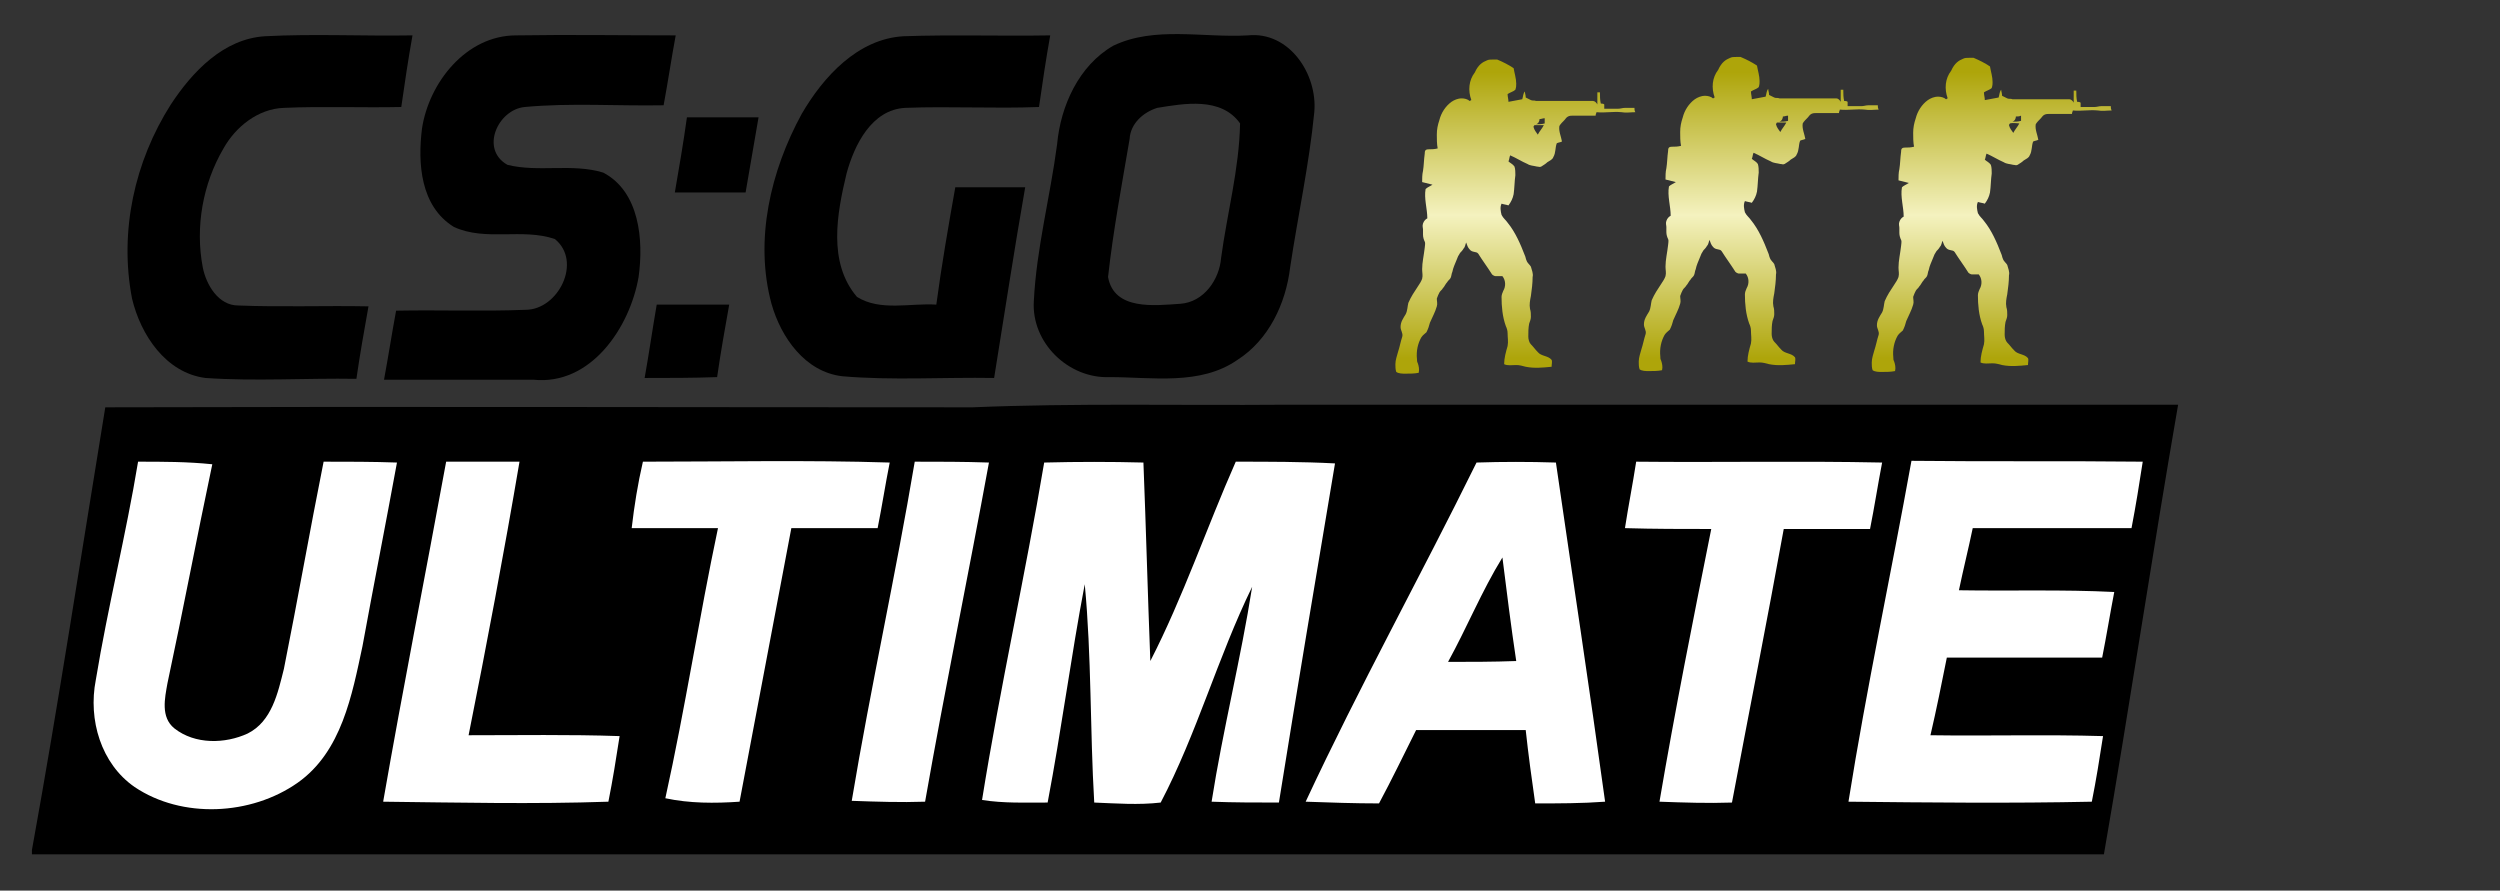 <svg version="1.1" id="Layer_1" xmlns="http://www.w3.org/2000/svg" xmlns:xlink="http://www.w3.org/1999/xlink" x="0px" y="0px" viewBox="0 0 289.7 103.2" style="enable-background:new 0 0 289.7 103.2;" xml:space="preserve">
<rect x="0" y="0" width="289.7" height="103.2" fill="#333333" stroke="none"/>
<style type="text/css">
    .st0{fill:#FFFFFF;}
    .st1{fill:url(#SVGID_1_);}
    .st2{fill:url(#SVGID_2_);}
    .st3{fill:url(#SVGID_3_);}
    .st4{fill:url(#SVGID_4_);}
    .st5{fill:url(#SVGID_5_);}
    .st6{fill:url(#SVGID_6_);}

    svg {
        max-width: 200px;
        margin: 0 auto;
        background: #211f1f08;
    }
 
    @keyframes move {

        33.333% {

            opacity: .3;
            transform: translate(0px, -9px);
        }

        56.667% {

            transform: translate(0px, 6px);
        }

        90% {

            transform: translate(0px, 0px);
        }

        100% {

            transform: translate(0px, 0px);
        }
    }

    .feat path:nth-of-type(1) {

        animation: move .9s ease-in-out infinite;
    }

    .feat path:nth-of-type(2) {

        animation: move .9s .1s ease-in-out infinite;
    }

    .feat path:nth-of-type(3) {

        animation: move .9s .2s ease-in-out infinite;
    }
</style>
<g class="feat">
    <linearGradient id="SVGID_1_" gradientUnits="userSpaceOnUse" x1="175.721" y1="60.044" x2="175.721" y2="96.044" gradientTransform="matrix(1 0 0 -1 0 103)">
        <stop  offset="4.000000e-02" style="stop-color:#AEA50A"/>
        <stop  offset="0.5" style="stop-color:#F4F2BF"/>
        <stop  offset="0.96" style="stop-color:#AEA50A"/>
    </linearGradient>
    <path class="st1" d="M172.3,7c0.2-0.1,0.4-0.1,0.7-0.1c0.2,0,0.3,0,0.5,0c0.7,0.3,1.3,0.6,1.9,1c0.1,0.6,0.3,1.2,0.3,1.8
        c0,0.2,0,0.4-0.1,0.7c-0.2,0.2-0.6,0.3-0.9,0.5c0,0.3,0.1,0.6,0.1,0.9c0.5-0.1,1.1-0.2,1.6-0.3c0.1-0.3,0.1-0.7,0.3-0.9
        c0,0.2,0.1,0.4,0.1,0.7c0.2,0.1,0.4,0.2,0.6,0.3c0.2,0.1,0.4,0,0.6,0.1c2.2,0,4.4,0,6.6,0c0.2,0,0.4,0.2,0.5,0.4c0-0.5,0-1,0-1.4
        c0.1,0,0.2,0,0.3,0c0,0.4,0,0.9,0.1,1.3c0.1,0,0.3,0,0.4,0.1c0,0.2,0,0.3,0,0.5c0.5,0,1,0,1.6,0c0.3,0,0.5-0.1,0.8-0.1
        c0.4,0,0.7,0,1.1,0c0,0.2,0,0.3,0.1,0.5c-0.5,0-1.1,0.1-1.6,0c-1-0.1-1.9,0.1-2.9,0c0,0.1-0.1,0.2-0.1,0.4c-0.9,0-1.7,0-2.6,0
        c-0.2,0-0.4,0-0.6,0.1c-0.2,0.1-0.3,0.3-0.4,0.4c-0.2,0.2-0.5,0.5-0.6,0.7c-0.1,0.6,0.2,1.2,0.3,1.8c-0.2,0.1-0.4,0.1-0.6,0.2
        c-0.2,0.5-0.1,1.1-0.4,1.6c-0.1,0.3-0.4,0.4-0.7,0.6c-0.2,0.2-0.4,0.3-0.7,0.5c-0.2,0.1-0.3,0-0.5,0c-0.4-0.1-0.8-0.1-1.1-0.3
        c-0.7-0.3-1.3-0.7-2-1c-0.1,0.2-0.1,0.5-0.2,0.7c0.2,0.2,0.5,0.3,0.7,0.6c0.1,0.3,0.1,0.7,0.1,1c-0.1,0.7-0.1,1.5-0.2,2.2
        c-0.1,0.5-0.3,0.9-0.6,1.3c-0.3-0.1-0.5-0.1-0.8-0.2c-0.2,0.4-0.1,0.9,0,1.3c0.2,0.4,0.5,0.6,0.7,0.9c0.9,1.1,1.5,2.5,2,3.8
        c0.1,0.2,0.1,0.4,0.2,0.6c0.1,0.3,0.4,0.5,0.5,0.7c0.1,0.4,0.3,0.8,0.2,1.2c0,0.7-0.1,1.5-0.2,2.2c-0.1,0.5-0.2,1-0.1,1.5
        c0.1,0.3,0.1,0.6,0.1,0.9c0,0.3-0.1,0.5-0.2,0.8c-0.1,0.5-0.1,1-0.1,1.5c0,0.3,0.1,0.7,0.3,0.9c0.3,0.3,0.5,0.6,0.8,0.9
        c0.4,0.5,1.2,0.4,1.6,0.9c0.1,0.2,0,0.5,0,0.8c-1,0.1-2,0.2-3,0c-0.4-0.1-0.7-0.2-1.1-0.2c-0.5,0-1,0.1-1.4-0.1
        c0-0.7,0.2-1.4,0.4-2.1c0.1-0.5,0-1,0-1.5c0-0.3-0.1-0.6-0.2-0.8c-0.4-1.1-0.5-2.3-0.5-3.4c0-0.2,0.1-0.5,0.2-0.7
        c0.3-0.5,0.3-1.2-0.1-1.7c-0.3,0-0.6,0-0.8,0c-0.1,0-0.3-0.1-0.4-0.2c-0.5-0.8-1.1-1.6-1.6-2.4c-0.2-0.3-0.7-0.1-1-0.5
        c-0.2-0.2-0.3-0.5-0.4-0.8c-0.1,0.2-0.1,0.5-0.3,0.7c-0.1,0.2-0.3,0.4-0.4,0.5c-0.2,0.3-0.3,0.5-0.4,0.8c-0.2,0.5-0.4,0.9-0.5,1.4
        c-0.1,0.2-0.1,0.5-0.2,0.7c-0.1,0.2-0.3,0.3-0.4,0.5c-0.2,0.2-0.3,0.5-0.5,0.7c-0.1,0.2-0.3,0.3-0.4,0.5c-0.1,0.2-0.2,0.4-0.3,0.7
        c0,0.3,0.1,0.6,0,0.9c-0.2,0.7-0.5,1.2-0.8,1.9c-0.1,0.4-0.2,0.7-0.4,1.1c-0.2,0.2-0.4,0.3-0.6,0.6c-0.4,0.7-0.6,1.6-0.5,2.5
        c0,0.2,0,0.3,0.1,0.5c0.1,0.3,0.2,0.7,0.1,1.1c-0.5,0.1-1,0.1-1.5,0.1c-0.4,0-0.8,0-1.1-0.2c-0.1-0.3-0.1-0.6-0.1-0.9
        c0-0.5,0.2-1,0.3-1.4c0.2-0.6,0.3-1.2,0.5-1.8c0.1-0.4-0.2-0.7-0.2-1.1c0-0.6,0.3-1,0.6-1.5c0.2-0.4,0.2-0.9,0.3-1.3
        c0.3-0.7,0.7-1.3,1.1-1.9c0.2-0.3,0.4-0.6,0.5-0.9c0.1-0.4,0-0.7,0-1.1c0-0.8,0.2-1.6,0.3-2.5c0-0.2,0.1-0.5,0-0.7
        s-0.2-0.5-0.2-0.8c0-0.2,0-0.4,0-0.6s-0.1-0.4,0-0.7c0.1-0.3,0.3-0.5,0.5-0.6c0-1.1-0.4-2.3-0.2-3.4c0.2-0.2,0.5-0.3,0.8-0.5
        c-0.4-0.1-0.8-0.2-1.2-0.3c0-0.4,0-0.9,0.1-1.3c0.1-0.6,0.1-1.3,0.2-2c0-0.1,0-0.3,0.1-0.4s0.3-0.1,0.4-0.1c0.3,0,0.6,0,1-0.1
        c-0.1-0.5-0.1-1.1-0.1-1.6c0-0.6,0.1-1.1,0.3-1.7c0.2-0.8,0.7-1.6,1.4-2.1c0.3-0.2,0.7-0.4,1.2-0.4c0.3,0,0.7,0.1,0.9,0.3
        c0.1,0,0.1-0.1,0.2-0.1c-0.4-1.1-0.3-2.3,0.4-3.2C171.3,7.5,171.8,7.2,172.3,7z M178.4,13.8c0,0.2-0.1,0.5-0.4,0.6
        c0.3,0,0.7,0,1-0.1c0-0.2,0-0.4,0-0.6C178.8,13.7,178.6,13.8,178.4,13.8z M177.8,14.5c0,0.1-0.1,0.1-0.1,0.2
        c0.1,0.4,0.3,0.6,0.5,0.9c0.2-0.4,0.5-0.7,0.7-1.1C178.5,14.5,178.1,14.5,177.8,14.5z"/>
    <linearGradient id="SVGID_2_" gradientUnits="userSpaceOnUse" x1="203.921" y1="60.044" x2="203.921" y2="96.044" gradientTransform="matrix(1 0 0 -1 0 103)">
        <stop  offset="4.000000e-02" style="stop-color:#AEA50A"/>
        <stop  offset="0.5" style="stop-color:#F4F2BF"/>
        <stop  offset="0.96" style="stop-color:#AEA50A"/>
    </linearGradient>
    <path class="st2" d="M200.5,6.7c0.2-0.1,0.4-0.1,0.7-0.1c0.2,0,0.3,0,0.5,0c0.7,0.3,1.3,0.6,1.9,1c0.1,0.6,0.3,1.2,0.3,1.8
        c0,0.2,0,0.4-0.1,0.7c-0.2,0.2-0.6,0.3-0.9,0.5c0,0.3,0.1,0.6,0.1,0.9c0.5-0.1,1.1-0.2,1.6-0.3c0.1-0.3,0.1-0.7,0.3-0.9
        c0,0.2,0.1,0.4,0.1,0.7c0.2,0.1,0.4,0.2,0.6,0.3c0.2,0.1,0.4,0,0.6,0.1c2.2,0,4.4,0,6.6,0c0.2,0,0.4,0.2,0.5,0.4c0-0.5,0-1,0-1.4
        c0.1,0,0.2,0,0.3,0c0,0.4,0,0.9,0.1,1.3c0.1,0,0.3,0,0.4,0.1c0,0.2,0,0.3,0,0.5c0.5,0,1,0,1.6,0c0.3,0,0.5-0.1,0.8-0.1
        c0.4,0,0.7,0,1.1,0c0,0.2,0,0.3,0.1,0.5c-0.5,0-1.1,0.1-1.6,0c-1-0.1-1.9,0.1-2.9,0c0,0.1-0.1,0.2-0.1,0.4c-0.9,0-1.7,0-2.6,0
        c-0.2,0-0.4,0-0.6,0.1c-0.2,0.1-0.3,0.3-0.4,0.4c-0.2,0.2-0.5,0.5-0.6,0.7c-0.1,0.6,0.2,1.2,0.3,1.8c-0.2,0.1-0.4,0.1-0.6,0.2
        c-0.2,0.5-0.1,1.1-0.4,1.6c-0.1,0.3-0.4,0.4-0.7,0.6c-0.2,0.2-0.4,0.3-0.7,0.5c-0.2,0.1-0.3,0-0.5,0c-0.4-0.1-0.8-0.1-1.1-0.3
        c-0.7-0.3-1.3-0.7-2-1c-0.1,0.2-0.1,0.5-0.2,0.7c0.2,0.2,0.5,0.3,0.7,0.6c0.1,0.3,0.1,0.7,0.1,1c-0.1,0.7-0.1,1.5-0.2,2.2
        c-0.1,0.5-0.3,0.9-0.6,1.3c-0.3-0.1-0.5-0.1-0.8-0.2c-0.2,0.4-0.1,0.9,0,1.3c0.2,0.4,0.5,0.6,0.7,0.9c0.9,1.1,1.5,2.5,2,3.8
        c0.1,0.2,0.1,0.4,0.2,0.6c0.1,0.3,0.4,0.5,0.5,0.7c0.1,0.4,0.3,0.8,0.2,1.2c0,0.7-0.1,1.5-0.2,2.2c-0.1,0.5-0.2,1-0.1,1.5
        c0.1,0.3,0.1,0.6,0.1,0.9c0,0.3-0.1,0.5-0.2,0.8c-0.1,0.5-0.1,1-0.1,1.5c0,0.3,0.1,0.7,0.3,0.9c0.3,0.3,0.5,0.6,0.8,0.9
        c0.4,0.5,1.2,0.4,1.6,0.9c0.1,0.2,0,0.5,0,0.8c-1,0.1-2,0.2-3,0c-0.4-0.1-0.7-0.2-1.1-0.2c-0.5,0-1,0.1-1.4-0.1
        c0-0.7,0.2-1.4,0.4-2.1c0.1-0.5,0-1,0-1.5c0-0.3-0.1-0.6-0.2-0.8c-0.4-1.1-0.5-2.3-0.5-3.4c0-0.2,0.1-0.5,0.2-0.7
        c0.3-0.5,0.3-1.2-0.1-1.7c-0.3,0-0.6,0-0.8,0c-0.1,0-0.3-0.1-0.4-0.2c-0.5-0.8-1.1-1.6-1.6-2.4c-0.2-0.3-0.7-0.1-1-0.5
        c-0.2-0.2-0.3-0.5-0.4-0.8c-0.1,0.2-0.1,0.5-0.3,0.7c-0.1,0.2-0.3,0.4-0.4,0.5c-0.2,0.3-0.3,0.5-0.4,0.8c-0.2,0.5-0.4,0.9-0.5,1.4
        c-0.1,0.2-0.1,0.5-0.2,0.7c-0.1,0.2-0.3,0.3-0.4,0.5c-0.2,0.2-0.3,0.5-0.5,0.7c-0.1,0.2-0.3,0.3-0.4,0.5c-0.1,0.2-0.2,0.4-0.3,0.7
        c0,0.3,0.1,0.6,0,0.9c-0.2,0.7-0.5,1.2-0.8,1.9c-0.1,0.4-0.2,0.7-0.4,1.1c-0.2,0.2-0.4,0.3-0.6,0.6c-0.4,0.7-0.6,1.6-0.5,2.5
        c0,0.2,0,0.3,0.1,0.5c0.1,0.3,0.2,0.7,0.1,1.1c-0.5,0.1-1,0.1-1.5,0.1c-0.4,0-0.8,0-1.1-0.2c-0.1-0.3-0.1-0.6-0.1-0.9
        c0-0.5,0.2-1,0.3-1.4c0.2-0.6,0.3-1.2,0.5-1.8c0.1-0.4-0.2-0.7-0.2-1.1c0-0.6,0.3-1,0.6-1.5c0.2-0.4,0.2-0.9,0.3-1.3
        c0.3-0.7,0.7-1.3,1.1-1.9c0.2-0.3,0.4-0.6,0.5-0.9c0.1-0.4,0-0.7,0-1.1c0-0.8,0.2-1.6,0.3-2.5c0-0.2,0.1-0.5,0-0.7
        s-0.2-0.5-0.2-0.8c0-0.2,0-0.4,0-0.6s-0.1-0.4,0-0.7c0.1-0.3,0.3-0.5,0.5-0.6c0-1.1-0.4-2.3-0.2-3.4c0.2-0.2,0.5-0.3,0.8-0.5
        c-0.4-0.1-0.8-0.2-1.2-0.3c0-0.4,0-0.9,0.1-1.3c0.1-0.6,0.1-1.3,0.2-2c0-0.1,0-0.3,0.1-0.4s0.3-0.1,0.4-0.1c0.3,0,0.6,0,1-0.1
        c-0.1-0.5-0.1-1.1-0.1-1.6c0-0.6,0.1-1.1,0.3-1.7c0.2-0.8,0.7-1.6,1.4-2.1c0.3-0.2,0.7-0.4,1.2-0.4c0.3,0,0.7,0.1,0.9,0.3
        c0.1,0,0.1-0.1,0.2-0.1c-0.4-1.1-0.3-2.3,0.4-3.2C199.5,7.2,200,6.9,200.5,6.7z M206.6,13.5c0,0.2-0.1,0.5-0.4,0.6
        c0.3,0,0.7,0,1-0.1c0-0.2,0-0.4,0-0.6C207,13.4,206.8,13.5,206.6,13.5z M205.9,14.2c0,0.1-0.1,0.1-0.1,0.2c0.1,0.4,0.3,0.6,0.5,0.9
        c0.2-0.4,0.5-0.7,0.7-1.1C206.6,14.2,206.3,14.2,205.9,14.2z"/>
    <linearGradient id="SVGID_3_" gradientUnits="userSpaceOnUse" x1="230.921" y1="60.044" x2="230.921" y2="96.044" gradientTransform="matrix(1 0 0 -1 0 103)">
        <stop  offset="4.000000e-02" style="stop-color:#AEA50A"/>
        <stop  offset="0.5" style="stop-color:#F4F2BF"/>
        <stop  offset="0.96" style="stop-color:#AEA50A"/>
    </linearGradient>
    <path class="st3" d="M227.5,6.8c0.2-0.1,0.4-0.1,0.7-0.1c0.2,0,0.3,0,0.5,0c0.7,0.3,1.3,0.6,1.9,1c0.1,0.6,0.3,1.2,0.3,1.8
        c0,0.2,0,0.4-0.1,0.7c-0.2,0.2-0.6,0.3-0.9,0.5c0,0.3,0.1,0.6,0.1,0.9c0.5-0.1,1.1-0.2,1.6-0.3c0.1-0.3,0.1-0.7,0.3-0.9
        c0,0.2,0.1,0.4,0.1,0.7c0.2,0.1,0.4,0.2,0.6,0.3c0.2,0.1,0.4,0,0.6,0.1c2.2,0,4.4,0,6.6,0c0.2,0,0.4,0.2,0.5,0.4c0-0.5,0-1,0-1.4
        c0.1,0,0.2,0,0.3,0c0,0.4,0,0.9,0.1,1.3c0.1,0,0.3,0,0.4,0.1c0,0.2,0,0.3,0,0.5c0.5,0,1,0,1.6,0c0.3,0,0.5-0.1,0.8-0.1
        c0.4,0,0.7,0,1.1,0c0,0.2,0,0.3,0.1,0.5c-0.5,0-1.1,0.1-1.6,0c-1-0.1-1.9,0.1-2.9,0c0,0.1-0.1,0.2-0.1,0.4c-0.9,0-1.7,0-2.6,0
        c-0.2,0-0.4,0-0.6,0.1c-0.2,0.1-0.3,0.3-0.4,0.4c-0.2,0.2-0.5,0.5-0.6,0.7c-0.1,0.6,0.2,1.2,0.3,1.8c-0.2,0.1-0.4,0.1-0.6,0.2
        c-0.2,0.5-0.1,1.1-0.4,1.6c-0.1,0.3-0.4,0.4-0.7,0.6c-0.2,0.2-0.4,0.3-0.7,0.5c-0.2,0.1-0.3,0-0.5,0c-0.4-0.1-0.8-0.1-1.1-0.3
        c-0.7-0.3-1.3-0.7-2-1c-0.1,0.2-0.1,0.5-0.2,0.7c0.2,0.2,0.5,0.3,0.7,0.6c0.1,0.3,0.1,0.7,0.1,1c-0.1,0.7-0.1,1.5-0.2,2.2
        c-0.1,0.5-0.3,0.9-0.6,1.3c-0.3-0.1-0.5-0.1-0.8-0.2c-0.2,0.4-0.1,0.9,0,1.3c0.2,0.4,0.5,0.6,0.7,0.9c0.9,1.1,1.5,2.5,2,3.8
        c0.1,0.2,0.1,0.4,0.2,0.6c0.1,0.3,0.4,0.5,0.5,0.7c0.1,0.4,0.3,0.8,0.2,1.2c0,0.7-0.1,1.5-0.2,2.2c-0.1,0.5-0.2,1-0.1,1.5
        c0.1,0.3,0.1,0.6,0.1,0.9c0,0.3-0.1,0.5-0.2,0.8c-0.1,0.5-0.1,1-0.1,1.5c0,0.3,0.1,0.7,0.3,0.9c0.3,0.3,0.5,0.6,0.8,0.9
        c0.4,0.5,1.2,0.4,1.6,0.9c0.1,0.2,0,0.5,0,0.8c-1,0.1-2,0.2-3,0c-0.4-0.1-0.7-0.2-1.1-0.2c-0.5,0-1,0.1-1.4-0.1
        c0-0.7,0.2-1.4,0.4-2.1c0.1-0.5,0-1,0-1.5c0-0.3-0.1-0.6-0.2-0.8c-0.4-1.1-0.5-2.3-0.5-3.4c0-0.2,0.1-0.5,0.2-0.7
        c0.3-0.5,0.3-1.2-0.1-1.7c-0.3,0-0.6,0-0.8,0c-0.1,0-0.3-0.1-0.4-0.2c-0.5-0.8-1.1-1.6-1.6-2.4c-0.2-0.3-0.7-0.1-1-0.5
        c-0.2-0.2-0.3-0.5-0.4-0.8c-0.1,0.2-0.1,0.5-0.3,0.7c-0.1,0.2-0.3,0.4-0.4,0.5c-0.2,0.3-0.3,0.5-0.4,0.8c-0.2,0.5-0.4,0.9-0.5,1.4
        c-0.1,0.2-0.1,0.5-0.2,0.7c-0.1,0.2-0.3,0.3-0.4,0.5c-0.2,0.2-0.3,0.5-0.5,0.7c-0.1,0.2-0.3,0.3-0.4,0.5c-0.1,0.2-0.2,0.4-0.3,0.7
        c0,0.3,0.1,0.6,0,0.9c-0.2,0.7-0.5,1.2-0.8,1.9c-0.1,0.4-0.2,0.7-0.4,1.1c-0.2,0.2-0.4,0.3-0.6,0.6c-0.4,0.7-0.6,1.6-0.5,2.5
        c0,0.2,0,0.3,0.1,0.5c0.1,0.3,0.2,0.7,0.1,1.1c-0.5,0.1-1,0.1-1.5,0.1c-0.4,0-0.8,0-1.1-0.2c-0.1-0.3-0.1-0.6-0.1-0.9
        c0-0.5,0.2-1,0.3-1.4c0.2-0.6,0.3-1.2,0.5-1.8c0.1-0.4-0.2-0.7-0.2-1.1c0-0.6,0.3-1,0.6-1.5c0.2-0.4,0.2-0.9,0.3-1.3
        c0.3-0.7,0.7-1.3,1.1-1.9c0.2-0.3,0.4-0.6,0.5-0.9c0.1-0.4,0-0.7,0-1.1c0-0.8,0.2-1.6,0.3-2.5c0-0.2,0.1-0.5,0-0.7
        s-0.2-0.5-0.2-0.8c0-0.2,0-0.4,0-0.6s-0.1-0.4,0-0.7c0.1-0.3,0.3-0.5,0.5-0.6c0-1.1-0.4-2.3-0.2-3.4c0.2-0.2,0.5-0.3,0.8-0.5
        c-0.4-0.1-0.8-0.2-1.2-0.3c0-0.4,0-0.9,0.1-1.3c0.1-0.6,0.1-1.3,0.2-2c0-0.1,0-0.3,0.1-0.4s0.3-0.1,0.4-0.1c0.3,0,0.6,0,1-0.1
        c-0.1-0.5-0.1-1.1-0.1-1.6c0-0.6,0.1-1.1,0.3-1.7c0.2-0.8,0.7-1.6,1.4-2.1c0.3-0.2,0.7-0.4,1.2-0.4c0.3,0,0.7,0.1,0.9,0.3
        c0.1,0,0.1-0.1,0.2-0.1c-0.4-1.1-0.3-2.3,0.4-3.2C226.5,7.3,227,7,227.5,6.8z M233.6,13.5c0,0.2-0.1,0.5-0.4,0.6c0.3,0,0.7,0,1-0.1
        c0-0.2,0-0.4,0-0.6C234,13.5,233.8,13.5,233.6,13.5z M232.9,14.3c0,0.1-0.1,0.1-0.1,0.2c0.1,0.4,0.3,0.6,0.5,0.9
        c0.2-0.4,0.5-0.7,0.7-1.1C233.7,14.3,233.3,14.2,232.9,14.3z"/>
</g>
<g>
    <path d="M19.8,12.1c2.5-3.8,6.1-7.6,10.9-7.9c5.7-0.3,11.4,0,17.1-0.1c-0.5,2.8-0.9,5.5-1.3,8.3c-4.5,0.1-9.1-0.1-13.6,0.1
        c-3,0.1-5.6,2.2-7,4.7c-2.4,4.1-3.3,9.1-2.4,13.8c0.4,2,1.8,4.4,4.1,4.4c5,0.2,10.1,0,15.1,0.1c-0.5,2.8-1,5.6-1.4,8.4
        c-5.8-0.1-11.7,0.3-17.5-0.1c-4.6-0.6-7.5-5-8.5-9.2C13.8,26.8,15.6,18.7,19.8,12.1z"/>
    <path d="M48.9,14.9C49.7,9.6,54,4.1,59.8,4.1c6.2-0.1,12.3,0,18.5,0c-0.5,2.7-0.9,5.4-1.4,8.1c-5.4,0.1-10.7-0.3-16.1,0.2
        c-3.1,0.3-5.2,4.9-2,6.7c3.6,0.9,7.5-0.2,11.1,0.9c4.2,2.2,4.7,7.8,4.1,12.1c-1,5.8-5.5,12.6-12.2,11.9c-5.8,0-11.5,0-17.3,0
        c0.5-2.7,0.9-5.3,1.4-8c5-0.1,10,0.1,15-0.1c3.8,0,6.6-5.6,3.4-8.2c-3.8-1.3-8,0.3-11.7-1.4C48.7,23.9,48.4,18.9,48.9,14.9z"/>
    <path d="M92.9,13.2c2.5-4.3,6.5-8.7,11.8-9c5.7-0.2,11.3,0,17-0.1c-0.5,2.8-0.9,5.5-1.3,8.3c-5.2,0.2-10.3-0.1-15.5,0.1
        c-3.9,0.2-5.9,4.3-6.8,7.6c-1.1,4.6-2.2,10.3,1.2,14.3c2.7,1.7,6.2,0.7,9.2,0.9c0.6-4.5,1.4-9.1,2.2-13.6c2.7,0,5.4,0,8.1,0
        c-1.3,7.4-2.4,14.7-3.6,22.1c-5.9-0.1-11.8,0.3-17.6-0.2c-4.3-0.5-7.1-4.5-8.2-8.4C87.4,27.8,89.3,19.8,92.9,13.2z"/>
    <path d="M129,5.3c4.8-2.3,10.4-0.9,15.6-1.2c4.8-0.5,8.1,4.5,7.7,8.9c-0.6,6.1-1.9,12-2.8,18c-0.5,4.2-2.5,8.4-6.1,10.7
        c-4.3,3-9.9,2-14.8,2c-4.8,0.2-9.1-4-8.8-8.8c0.3-6.1,1.9-12.1,2.7-18.2C122.9,12.3,125,7.6,129,5.3z M134.1,12.5
        c-1.6,0.5-3.1,1.8-3.2,3.6c-0.9,5.3-1.9,10.6-2.5,16c0.7,3.9,5.4,3.3,8.4,3.1c2.7-0.2,4.5-2.8,4.7-5.3c0.7-5.2,2.1-10.3,2.2-15.6
        C141.5,11.2,137.2,12,134.1,12.5z"/>
    <path d="M78.2,22.3c0.5-2.9,1-5.8,1.4-8.7c2.8,0,5.6,0,8.3,0c-0.5,2.9-1,5.8-1.5,8.7C83.8,22.3,81,22.3,78.2,22.3z"/>
    <path d="M76.1,35.3c2.8,0,5.6,0,8.4,0c-0.5,2.8-1,5.6-1.4,8.4c-2.8,0.1-5.6,0.1-8.4,0.1C75.2,41,75.6,38.2,76.1,35.3z"/>
</g>
<g>
    <path d="M12.2,47.2c33.5-0.1,67,0,100.5,0c12-0.5,24-0.2,36-0.3c34.6,0,69.1,0,103.7,0c-3,17.3-5.6,34.8-8.6,52.1H3.7v-0.5
        C6.8,81.4,9.4,64.3,12.2,47.2z"/>
    <path class="st0" d="M16,53.5c-1.4,8.5-3.5,16.8-4.9,25.3c-0.9,4.6,0.6,9.7,4.5,12.4c5.5,3.7,13.5,3.3,18.9-0.5
        c5.1-3.6,6.3-10.2,7.5-15.8c1.3-7.1,2.7-14.2,4-21.3c-2.8-0.1-5.7-0.1-8.5-0.1c-1.6,8-3,16-4.6,24c-0.7,2.8-1.4,6.1-4.2,7.5
        c-2.6,1.2-6.1,1.3-8.5-0.6c-1.6-1.3-1.1-3.5-0.8-5.2c1.8-8.4,3.4-16.9,5.2-25.4C21.7,53.5,18.9,53.5,16,53.5z"/>
    <path class="st0" d="M44.4,92.9c8.7,0.1,17.4,0.3,26.1,0c0.5-2.5,0.9-5,1.3-7.6c-5.8-0.2-11.7-0.1-17.5-0.1
        c2.1-10.5,4.1-21.1,5.9-31.7c-2.9,0-5.7,0-8.5,0C49.3,66.6,46.7,79.7,44.4,92.9z"/>
    <path class="st0" d="M73.2,61.2c3.3,0,6.7,0,10,0c-2.2,10.4-3.8,20.9-6.1,31.3c2.8,0.6,5.7,0.6,8.6,0.4c2-10.6,4-21.1,6-31.7
        c3.3,0,6.7,0,10,0c0.5-2.5,0.9-5.1,1.4-7.6c-9.5-0.3-19.1-0.1-28.6-0.1C73.9,56.1,73.5,58.6,73.2,61.2z"/>
    <path class="st0" d="M106,53.5c-2.2,13.1-5.1,26.1-7.3,39.3c2.8,0.1,5.7,0.2,8.5,0.1c2.3-13.1,5-26.2,7.4-39.3
        C111.7,53.5,108.8,53.5,106,53.5z"/>
    <path class="st0" d="M121,53.6c-2.2,13.1-5.1,26-7.2,39.1c2.5,0.4,5.1,0.3,7.6,0.3c1.6-8.4,2.7-16.9,4.3-25.3
        c0.8,8.4,0.6,16.8,1.1,25.3c2.6,0.1,5.1,0.3,7.7,0c4.2-8,6.6-16.8,10.6-25c-1.3,8.3-3.4,16.6-4.7,24.9c2.6,0.1,5.2,0.1,7.8,0.1
        c2.1-13.1,4.3-26.2,6.5-39.3c-3.8-0.2-7.7-0.2-11.5-0.2c-3.4,7.7-6.1,15.7-9.9,23.1c-0.3-7.7-0.5-15.4-0.8-23
        C128.7,53.5,124.9,53.5,121,53.6z"/>
    <path class="st0" d="M171.1,53.6c-6.5,13.2-13.6,26-19.8,39.3c2.8,0.1,5.7,0.2,8.5,0.2c1.5-2.8,2.9-5.7,4.3-8.5c4.2,0,8.4,0,12.7,0
        c0.3,2.8,0.7,5.7,1.1,8.5c2.7,0,5.4,0,8.1-0.2c-1.8-13.1-3.8-26.2-5.7-39.3C177.2,53.5,174.1,53.5,171.1,53.6z"/>
    <path class="st0" d="M188.3,61.2c3.3,0.1,6.7,0.1,10,0.1c-2.1,10.5-4.2,21-6,31.6c2.8,0.1,5.6,0.2,8.4,0.1c2-10.6,4.1-21.2,6-31.7
        c3.3,0,6.7,0,10,0c0.5-2.5,0.9-5.1,1.4-7.7c-9.5-0.2-19,0-28.5-0.1C189.2,56.1,188.7,58.6,188.3,61.2z"/>
    <path class="st0" d="M214.2,92.9c9.4,0.1,18.8,0.2,28.2,0c0.5-2.5,0.9-5,1.3-7.6c-6.7-0.2-13.3,0-20-0.1c0.7-3,1.3-6,1.9-9
        c6,0,12,0,18,0c0.5-2.5,0.9-5,1.4-7.6c-6-0.3-12-0.1-18-0.2c0.5-2.4,1.1-4.8,1.6-7.2c6.1,0,12.3,0,18.4,0c0.5-2.6,0.9-5.1,1.3-7.7
        c-8.9-0.1-17.9,0-26.8-0.1C219.1,66.7,216.3,79.7,214.2,92.9z"/>
    <path d="M167.8,76.7c2.2-4,3.9-8.2,6.3-12.1c0.5,4,1,8,1.6,12C173,76.7,170.4,76.7,167.8,76.7z"/>
</g>
</svg>